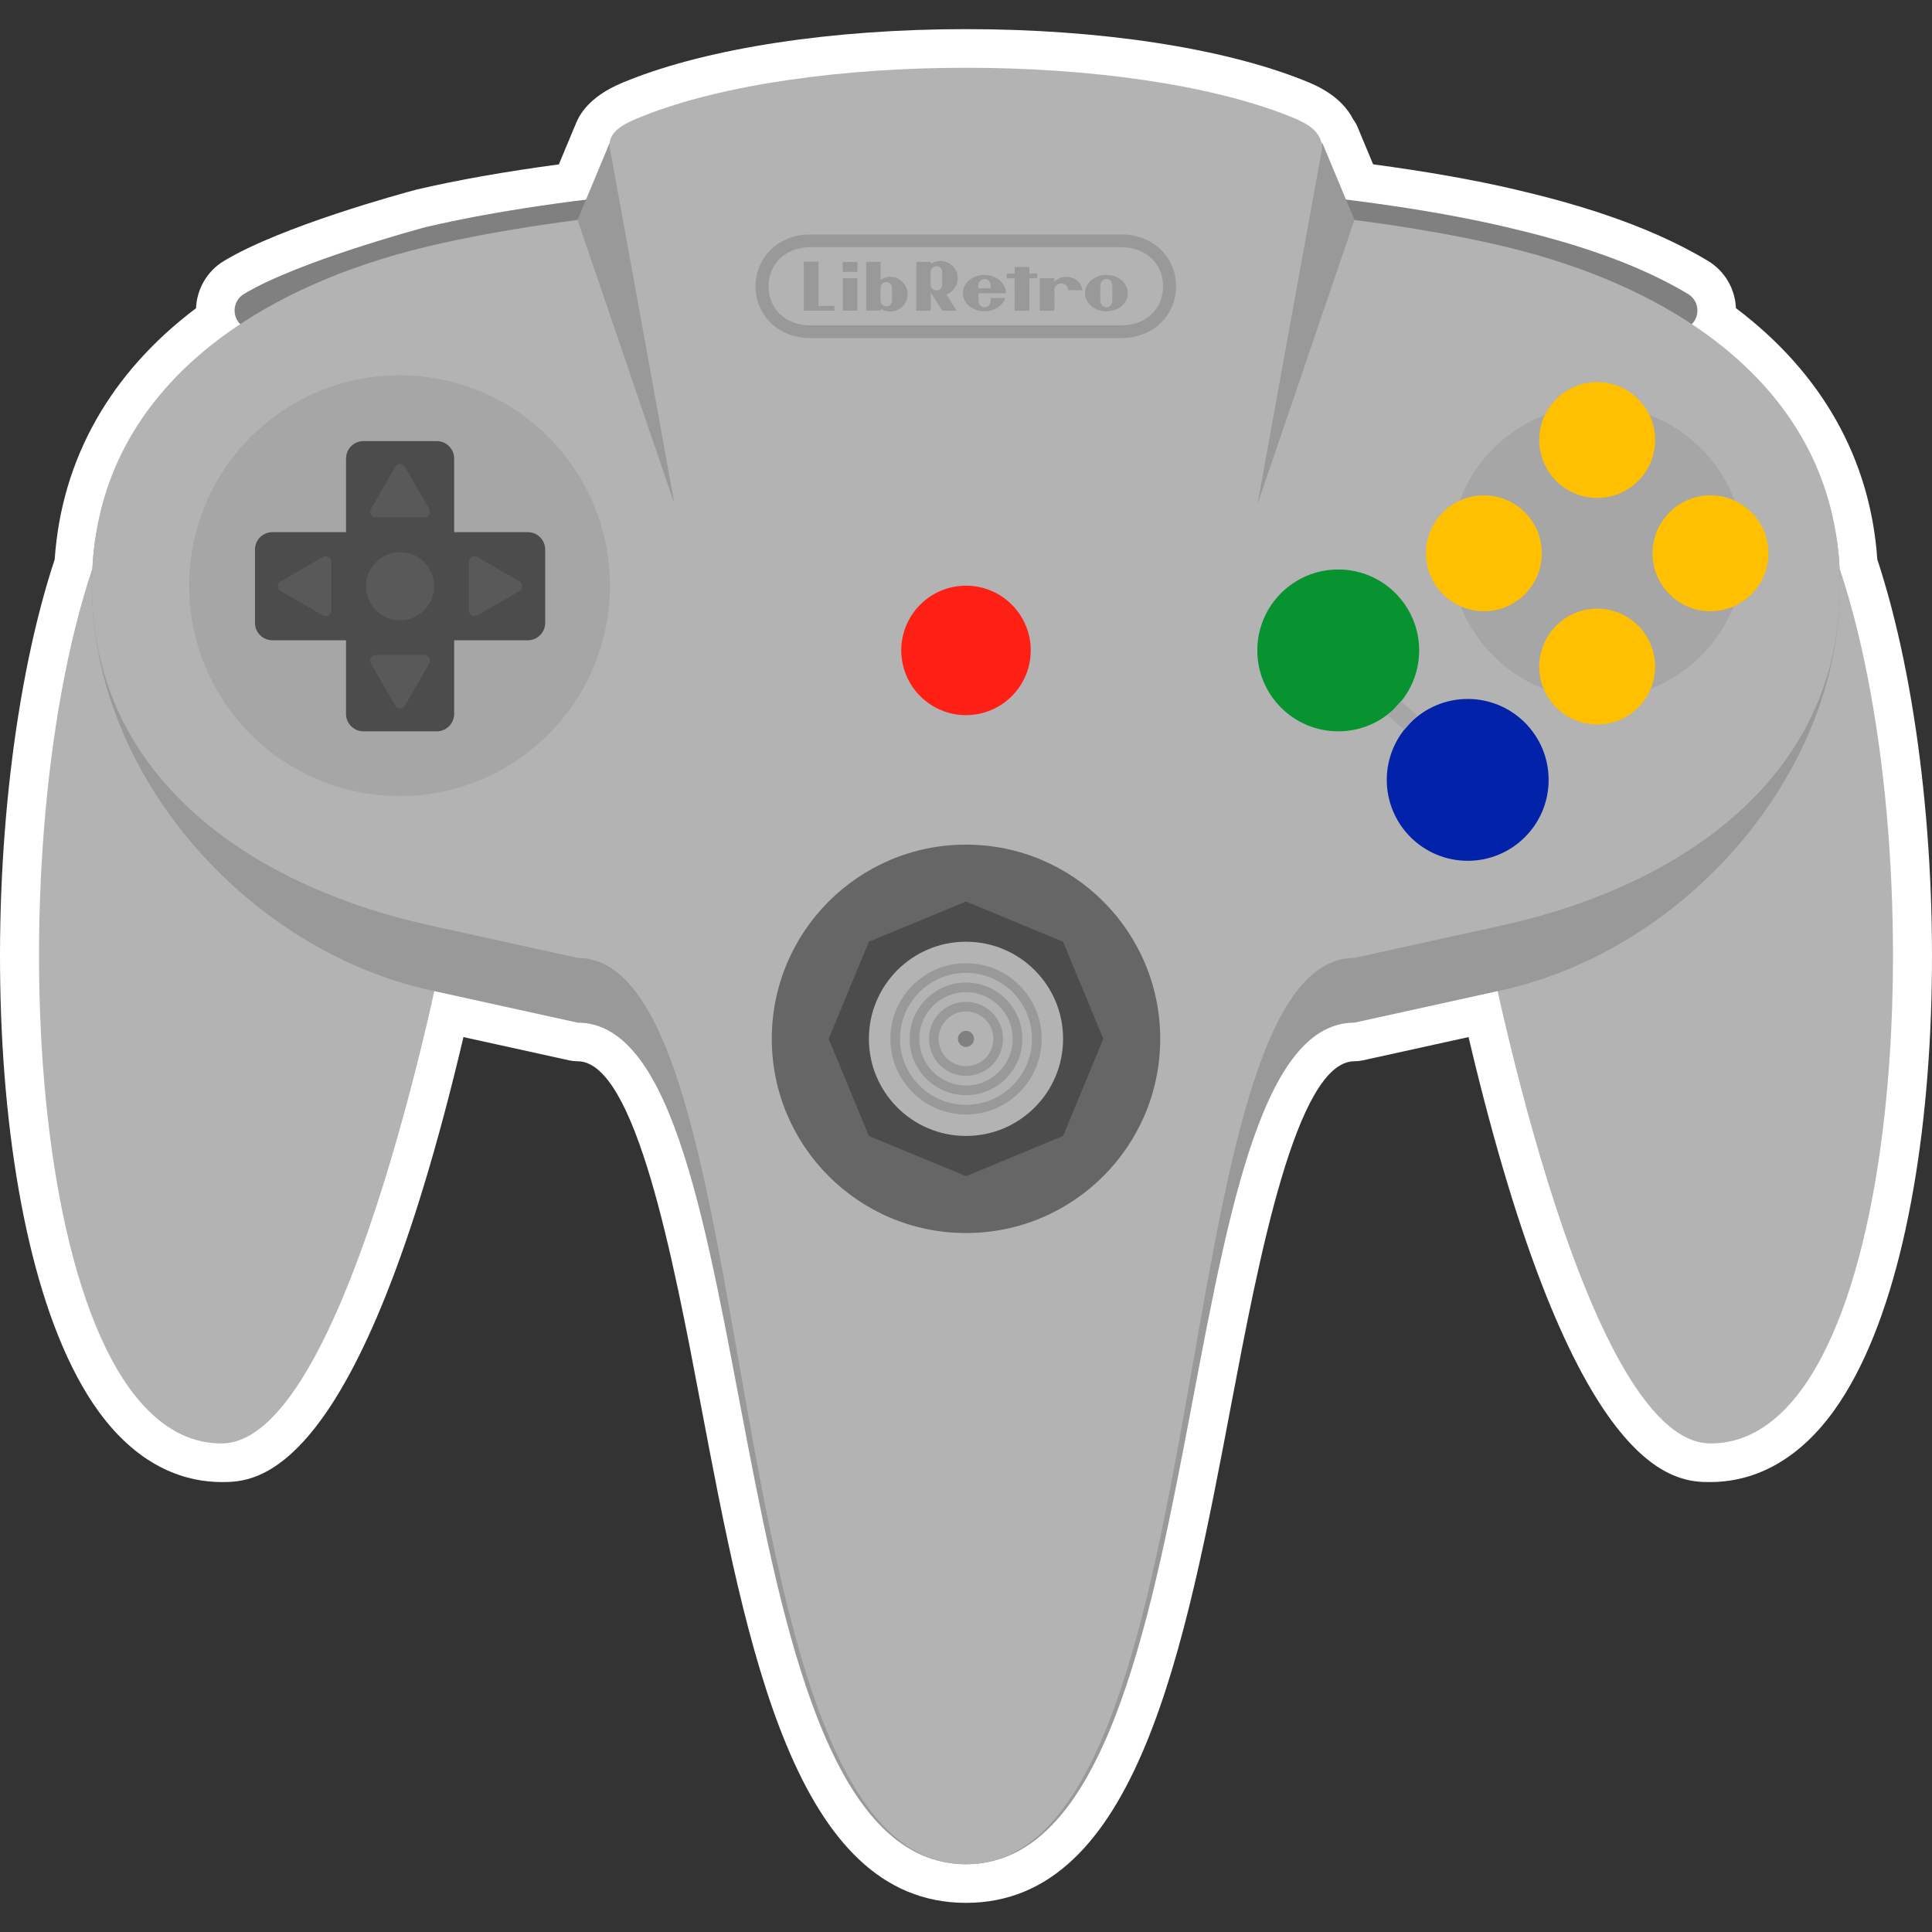 <?xml version="1.0" encoding="UTF-8" standalone="no"?>
<!-- Created with Inkscape (http://www.inkscape.org/) -->

<svg
   xmlns:dc="http://purl.org/dc/elements/1.1/"
   xmlns:cc="http://creativecommons.org/ns#"
   xmlns:rdf="http://www.w3.org/1999/02/22-rdf-syntax-ns#"
   xmlns:svg="http://www.w3.org/2000/svg"
   xmlns="http://www.w3.org/2000/svg"
   xmlns:sodipodi="http://sodipodi.sourceforge.net/DTD/sodipodi-0.dtd"
   xmlns:inkscape="http://www.inkscape.org/namespaces/inkscape"
   id="svg51286"
   version="1.1"
   inkscape:version="0.48.5 r10040"
   width="256"
   height="256"
   xml:space="preserve"
   sodipodi:docname="Nintendo - Nintendo 64.svg"
   inkscape:export-filename="/Users/margetts/Desktop/BAXY RetroActive/png_marked/Nintendo - Nintendo 64.png"
   inkscape:export-xdpi="90.099998"
   inkscape:export-ydpi="90.099998"><rect width="100%" height="100%" fill="#333333" stroke="none"/><defs
     id="defs51290"><clipPath
       clipPathUnits="userSpaceOnUse"
       id="clipPath51300"><path
         d="M 0,128 128,128 128,0 0,0 0,128 z"
         id="path51302"
         inkscape:connector-curvature="0" /></clipPath></defs><sodipodi:namedview
     pagecolor="#ffffff"
     bordercolor="#666666"
     borderopacity="1"
     objecttolerance="10"
     gridtolerance="10"
     guidetolerance="10"
     inkscape:pageopacity="0"
     inkscape:pageshadow="2"
     inkscape:window-width="1676"
     inkscape:window-height="1005"
     id="namedview51288"
     showgrid="false"
     inkscape:zoom="5.14375"
     inkscape:cx="55.601458"
     inkscape:cy="80"
     inkscape:window-x="4"
     inkscape:window-y="1"
     inkscape:window-maximized="1"
     inkscape:current-layer="g51294" /><g
     id="g51294"
     inkscape:groupmode="layer"
     inkscape:label="Nintendo - Nintendo 64"
     transform="matrix(1.25,0,0,-1.25,0,256)"><g
       id="g51296"
       transform="matrix(1.6,0,0,1.6,0,0.862)"><g
         id="g51298"
         clip-path="url(#clipPath51300)"><g
           id="g51304"
           transform="translate(124.376,90.401)"><path
             d="m 0,0 c -0.456,6.644 -3.675,12.355 -9.365,16.643 -0.053,1.248 -0.71,2.444 -1.854,3.133 -4.24,2.551 -9.336,3.925 -12.8,4.737 -2.674,0.626 -5.825,1.183 -9.384,1.66 l -1.021,2.45 c -0.08,0.191 -0.181,0.368 -0.299,0.529 -0.824,1.604 -2.522,2.284 -3.257,2.578 -5.402,2.161 -13.565,3.4 -22.396,3.4 -8.831,0 -16.994,-1.239 -22.396,-3.4 -0.835,-0.334 -2.824,-1.13 -3.496,-2.975 -0.021,-0.043 -0.041,-0.087 -0.06,-0.132 l -1.022,-2.454 c -3.572,-0.479 -6.735,-1.038 -9.421,-1.667 -0.976,-0.259 -8.972,-2.433 -12.771,-4.732 -1.142,-0.691 -1.795,-1.887 -1.847,-3.13 -5.688,-4.287 -8.907,-9.998 -9.363,-16.64 -5.351,-16.225 -5.085,-45.362 2.875,-56.405 2.815,-3.906 6,-4.725 8.177,-4.725 2.278,0 9.085,-0.002 16.029,29.481 l 7.011,-1.543 c 0.18,-0.039 0.365,-0.059 0.55,-0.059 3.852,0 6.35,-13.178 8.173,-22.799 3.072,-16.204 6.248,-32.959 17.561,-32.959 11.313,0 14.489,16.755 17.56,32.959 1.824,9.621 4.322,22.799 8.174,22.799 0.185,0 0.37,0.02 0.55,0.059 l 7.011,1.543 c 6.944,-29.483 13.751,-29.481 16.029,-29.481 2.177,0 5.362,0.819 8.177,4.725 C 5.085,-45.362 5.351,-16.225 0,0"
             style="fill:#ffffff;fill-opacity:1;fill-rule:nonzero;stroke:none"
             id="path51306"
             inkscape:connector-curvature="0" /></g><g
           id="g51308"
           transform="translate(6.098,89.731)"><path
             d="m 0,0 23.59,-23.59 c 0,0 -6.434,-34.312 -15.012,-34.312 C -4.289,-57.902 -6.434,-19.301 0,0"
             style="fill:#b3b3b3;fill-opacity:1;fill-rule:nonzero;stroke:none"
             id="path51310"
             inkscape:connector-curvature="0" /></g><g
           id="g51312"
           transform="translate(121.902,89.731)"><path
             d="m 0,0 -23.59,-23.59 c 0,0 6.434,-34.312 15.012,-34.312 C 4.289,-57.902 6.434,-19.301 0,0"
             style="fill:#b3b3b3;fill-opacity:1;fill-rule:nonzero;stroke:none"
             id="path51314"
             inkscape:connector-curvature="0" /></g><g
           id="g51316"
           transform="translate(111.179,105.608)"><path
             d="m 0,0 c -0.225,0 -0.452,0.059 -0.66,0.184 -3.626,2.18 -8.201,3.407 -11.33,4.139 -18.075,4.231 -52.256,4.231 -70.354,0.005 l -0.004,0 c -0.838,-0.23 -8.285,-2.29 -11.348,-4.143 -0.606,-0.362 -1.392,-0.171 -1.756,0.432 -0.367,0.605 -0.173,1.391 0.432,1.757 3.528,2.135 11.684,4.337 12.03,4.429 18.426,4.314 53.195,4.315 71.585,0.012 C -8.112,6.043 -3.276,4.743 0.66,2.375 1.264,2.012 1.459,1.226 1.097,0.62 0.857,0.221 0.432,0 0,0"
             style="fill:#808080;fill-opacity:1;fill-rule:nonzero;stroke:none"
             id="path51318"
             inkscape:connector-curvature="0" /></g><g
           id="g51320"
           transform="translate(28.52,106.888)"><path
             d="m 0,0 c 18.324,4.289 52.636,4.289 70.961,0 12.094,-2.832 22.421,-5.712 22.421,-18.134 l 0,-0.19 c 0,-12.422 -10.29,-24.042 -22.421,-26.711 l -9.747,-2.145 c -12.867,0 -8.578,-55.757 -25.734,-55.757 -17.156,0 -12.867,55.757 -25.734,55.757 L 0,-45.035 c -12.131,2.669 -22.422,14.288 -22.422,26.71 l 0,0.191 c 0,12.421 10.327,15.302 22.422,18.133 L 0,0 z"
             style="fill:#999999;fill-opacity:1;fill-rule:nonzero;stroke:none"
             id="path51322"
             inkscape:connector-curvature="0" /></g><g
           id="g51324"
           transform="translate(28.52,111.177)"><path
             d="m 0,0 c 18.324,4.289 52.636,4.289 70.961,0 12.094,-2.831 22.421,-10 22.421,-22.422 l 0,-0.191 c 0,-12.422 -10.29,-19.752 -22.421,-22.422 l -9.747,-2.144 c -12.867,0 -8.578,-60.047 -25.734,-60.047 -17.156,0 -12.867,60.047 -25.734,60.047 L 0,-45.035 c -12.131,2.67 -22.422,10 -22.422,22.422 l 0,0.191 C -22.422,-10 -12.095,-2.831 0,0"
             style="fill:#b3b3b3;fill-opacity:1;fill-rule:nonzero;stroke:none"
             id="path51326"
             inkscape:connector-curvature="0" /></g><g
           id="g51328"
           transform="translate(40.41,88.659)"><path
             d="m 0,0 c 0,-7.699 -6.241,-13.939 -13.939,-13.939 -7.699,0 -13.94,6.24 -13.94,13.939 0,7.699 6.241,13.939 13.94,13.939 C -6.241,13.939 0,7.699 0,0"
             style="fill:#a6a6a6;fill-opacity:1;fill-rule:nonzero;stroke:none"
             id="path51330"
             inkscape:connector-curvature="0" /></g><g
           id="g51332"
           transform="translate(34.966,92.205)"><path
             d="m 0,0 -4.877,0 0,4.877 c 0,0.638 -0.517,1.155 -1.155,1.155 l -4.853,0 c -0.638,0 -1.156,-0.517 -1.156,-1.155 l 0,-4.877 -4.877,0 c -0.638,0 -1.155,-0.517 -1.155,-1.155 l 0,-4.853 c 0,-0.638 0.517,-1.156 1.155,-1.156 l 4.877,0 0,-4.877 c 0,-0.638 0.518,-1.155 1.156,-1.155 l 4.853,0 c 0.638,0 1.155,0.517 1.155,1.155 l 0,4.877 4.877,0 c 0.638,0 1.155,0.518 1.155,1.156 l 0,4.853 C 1.155,-0.517 0.638,0 0,0"
             style="fill:#4c4c4c;fill-opacity:1;fill-rule:nonzero;stroke:none"
             id="path51334"
             inkscape:connector-curvature="0" /></g><g
           id="g51336"
           transform="translate(24.251,88.623)"><path
             d="M 0,0 C 0,1.246 1.01,2.255 2.256,2.255 3.501,2.255 4.511,1.246 4.511,0 4.511,-1.246 3.501,-2.256 2.255,-2.256 1.01,-2.255 0,-1.246 0,0"
             style="fill:#595959;fill-opacity:1;fill-rule:nonzero;stroke:none"
             id="path51338"
             inkscape:connector-curvature="0" /></g><g
           id="g51340"
           transform="translate(18.594,88.942)"><path
             d="M 0,0 2.801,1.617 C 3.046,1.759 3.354,1.581 3.354,1.297 l 0,-3.233 c 0,-0.284 -0.308,-0.461 -0.553,-0.319 L 0,-0.639 C -0.246,-0.497 -0.246,-0.142 0,0"
             style="fill:#595959;fill-opacity:1;fill-rule:nonzero;stroke:none"
             id="path51342"
             inkscape:connector-curvature="0" /></g><g
           id="g51344"
           transform="translate(34.42,88.304)"><path
             d="m 0,0 -2.801,-1.617 c -0.245,-0.142 -0.553,0.036 -0.553,0.32 l 0,3.233 c 0,0.284 0.308,0.461 0.553,0.319 L 0,0.639 C 0.246,0.497 0.246,0.142 0,0"
             style="fill:#595959;fill-opacity:1;fill-rule:nonzero;stroke:none"
             id="path51346"
             inkscape:connector-curvature="0" /></g><g
           id="g51348"
           transform="translate(26.826,96.536)"><path
             d="M 0,0 1.617,-2.801 C 1.759,-3.046 1.581,-3.354 1.297,-3.354 l -3.233,0 c -0.284,0 -0.461,0.308 -0.319,0.553 L -0.639,0 C -0.497,0.246 -0.142,0.246 0,0"
             style="fill:#595959;fill-opacity:1;fill-rule:nonzero;stroke:none"
             id="path51350"
             inkscape:connector-curvature="0" /></g><g
           id="g51352"
           transform="translate(26.188,80.71)"><path
             d="m 0,0 -1.617,2.801 c -0.142,0.245 0.036,0.553 0.32,0.553 l 3.233,0 c 0.284,0 0.461,-0.308 0.319,-0.553 L 0.639,0 C 0.497,-0.246 0.142,-0.246 0,0"
             style="fill:#595959;fill-opacity:1;fill-rule:nonzero;stroke:none"
             id="path51354"
             inkscape:connector-curvature="0" /></g><g
           id="g51356"
           transform="translate(76.867,58.636)"><path
             d="m 0,0 c 0,-7.106 -5.761,-12.867 -12.867,-12.867 -7.106,0 -12.867,5.761 -12.867,12.867 0,7.106 5.761,12.867 12.867,12.867 C -5.761,12.867 0,7.106 0,0"
             style="fill:#666666;fill-opacity:1;fill-rule:nonzero;stroke:none"
             id="path51358"
             inkscape:connector-curvature="0" /></g><g
           id="g51360"
           transform="translate(70.433,52.202)"><path
             d="M 0,0 -6.434,-2.665 -12.867,0 l -2.665,6.434 2.665,6.433 6.433,2.665 L 0,12.867 2.665,6.434 0,0 z"
             style="fill:#4c4c4c;fill-opacity:1;fill-rule:nonzero;stroke:none"
             id="path51362"
             inkscape:connector-curvature="0" /></g><g
           id="g51364"
           transform="translate(70.433,58.636)"><path
             d="m 0,0 c 0,-3.553 -2.88,-6.434 -6.434,-6.434 -3.553,0 -6.433,2.881 -6.433,6.434 0,3.553 2.88,6.434 6.433,6.434 C -2.88,6.434 0,3.553 0,0"
             style="fill:#b3b3b3;fill-opacity:1;fill-rule:nonzero;stroke:none"
             id="path51366"
             inkscape:connector-curvature="0" /></g><g
           id="g51368"
           transform="translate(68.289,84.37)"><path
             d="m 0,0 c 0,-2.369 -1.92,-4.289 -4.289,-4.289 -2.369,0 -4.289,1.92 -4.289,4.289 0,2.369 1.92,4.289 4.289,4.289 C -1.92,4.289 0,2.369 0,0"
             style="fill:#fe2015;fill-opacity:1;fill-rule:nonzero;stroke:none"
             id="path51370"
             inkscape:connector-curvature="0" /></g><g
           id="g51372"
           transform="translate(94.023,84.37)"><path
             d="m 0,0 c 0,-2.961 -2.4,-5.361 -5.361,-5.361 -2.961,0 -5.362,2.4 -5.362,5.361 0,2.961 2.401,5.361 5.362,5.361 C -2.4,5.361 0,2.961 0,0"
             style="fill:#069330;fill-opacity:1;fill-rule:nonzero;stroke:none"
             id="path51374"
             inkscape:connector-curvature="0" /></g><g
           id="g51376"
           transform="translate(102.601,75.792)"><path
             d="m 0,0 c 0,-2.961 -2.4,-5.361 -5.361,-5.361 -2.961,0 -5.362,2.4 -5.362,5.361 0,2.961 2.401,5.361 5.362,5.361 C -2.4,5.361 0,2.961 0,0"
             style="fill:#0222a9;fill-opacity:1;fill-rule:nonzero;stroke:none"
             id="path51378"
             inkscape:connector-curvature="0" /></g><g
           id="g51380"
           transform="translate(115.543,90.879)"><path
             d="m 0,0 c 0,-5.371 -4.354,-9.725 -9.725,-9.725 -5.371,0 -9.725,4.354 -9.725,9.725 0,5.371 4.354,9.725 9.725,9.725 C -4.354,9.725 0,5.371 0,0"
             style="fill:#a6a6a6;fill-opacity:1;fill-rule:nonzero;stroke:none"
             id="path51382"
             inkscape:connector-curvature="0" /></g><g
           id="g51384"
           transform="translate(102.151,90.804)"><path
             d="m 0,0 c 0,-2.12 -1.719,-3.838 -3.838,-3.838 -2.12,0 -3.839,1.718 -3.839,3.838 0,2.12 1.719,3.838 3.839,3.838 C -1.719,3.838 0,2.12 0,0"
             style="fill:#ffc001;fill-opacity:1;fill-rule:nonzero;stroke:none"
             id="path51386"
             inkscape:connector-curvature="0" /></g><g
           id="g51388"
           transform="translate(117.162,90.804)"><path
             d="m 0,0 c 0,-2.12 -1.719,-3.838 -3.838,-3.838 -2.12,0 -3.839,1.718 -3.839,3.838 0,2.12 1.719,3.838 3.839,3.838 C -1.719,3.838 0,2.12 0,0"
             style="fill:#ffc001;fill-opacity:1;fill-rule:nonzero;stroke:none"
             id="path51390"
             inkscape:connector-curvature="0" /></g><g
           id="g51392"
           transform="translate(105.818,94.471)"><path
             d="m 0,0 c -2.12,0 -3.838,1.719 -3.838,3.838 0,2.12 1.718,3.839 3.838,3.839 2.12,0 3.838,-1.719 3.838,-3.839 C 3.838,1.719 2.12,0 0,0"
             style="fill:#ffc001;fill-opacity:1;fill-rule:nonzero;stroke:none"
             id="path51394"
             inkscape:connector-curvature="0" /></g><g
           id="g51396"
           transform="translate(105.818,79.46)"><path
             d="m 0,0 c -2.12,0 -3.838,1.719 -3.838,3.838 0,2.12 1.718,3.839 3.838,3.839 2.12,0 3.838,-1.719 3.838,-3.839 C 3.838,1.719 2.12,0 0,0"
             style="fill:#ffc001;fill-opacity:1;fill-rule:nonzero;stroke:none"
             id="path51398"
             inkscape:connector-curvature="0" /></g><g
           id="g51400"
           transform="translate(44.699,94.021)"><path
             d="M 0,0 -4.289,24.019 -6.434,18.872 0,0 z"
             style="fill:#999999;fill-opacity:1;fill-rule:nonzero;stroke:none"
             id="path51402"
             inkscape:connector-curvature="0" /></g><g
           id="g51404"
           transform="translate(83.301,94.021)"><path
             d="M 0,0 4.289,24.019 6.434,18.872 0,0 z"
             style="fill:#999999;fill-opacity:1;fill-rule:nonzero;stroke:none"
             id="path51406"
             inkscape:connector-curvature="0" /></g><g
           id="g51408"
           transform="translate(42.555,119.755)"><path
             d="m 0,0 c 10.723,4.289 32.168,4.289 42.89,0 1.103,-0.441 2.145,-0.956 2.145,-2.145 l -4.289,-23.589 -38.601,0 -4.29,23.589 C -2.357,-0.976 -1.103,-0.441 0,0"
             style="fill:#b3b3b3;fill-opacity:1;fill-rule:nonzero;stroke:none"
             id="path51410"
             inkscape:connector-curvature="0" /></g><g
           id="g51412"
           transform="translate(74.267,105.906)"><path
             d="m 0,0 -20.558,0 c -1.737,-0.006 -2.792,1.159 -2.792,2.588 0,1.43 1.062,2.586 2.792,2.59 L 0,5.178 C 1.73,5.174 2.791,4.018 2.791,2.588 2.791,1.159 1.736,-0.006 0,0 m 0.01,6.022 -20.579,0 c -2.177,0.005 -3.64,-1.561 -3.64,-3.438 0,-1.877 1.46,-3.425 3.643,-3.426 l 20.573,0 c 2.184,0.001 3.644,1.549 3.644,3.426 0,1.877 -1.463,3.443 -3.641,3.438"
             style="fill:#999999;fill-opacity:1;fill-rule:nonzero;stroke:none"
             id="path51414"
             inkscape:connector-curvature="0" /></g><g
           id="g51416"
           transform="translate(67.223,109.776)"><path
             d="m 0,0 0.972,0 0,-0.434 0.526,0 0,-0.321 -0.526,0 0.001,-2.144 -0.974,0 0.001,2.144 -0.528,0 0,0.32 0.529,0 L 0,0 z"
             style="fill:#999999;fill-opacity:1;fill-rule:nonzero;stroke:none"
             id="path51418"
             inkscape:connector-curvature="0" /></g><path
           d="m 55.835,109.026 0.971,0 0,-2.148 -0.971,0 0,2.148 z"
           style="fill:#999999;fill-opacity:1;fill-rule:nonzero;stroke:none"
           id="path51420"
           inkscape:connector-curvature="0" /><path
           d="m 55.833,110.109 0.974,0 0,-0.66 -0.974,0 0,0.66 z"
           style="fill:#999999;fill-opacity:1;fill-rule:nonzero;stroke:none"
           id="path51422"
           inkscape:connector-curvature="0" /><g
           id="g51424"
           transform="translate(73.694,108.042)"><path
             d="m 0,0 0,0 c 0,-0.006 -0.001,-0.325 -0.001,-0.454 0,-0.342 -0.202,-0.483 -0.397,-0.483 -0.194,0 -0.398,0.141 -0.398,0.483 l 0,0.463 c 0,0 0.001,0.318 0.001,0.448 0,0.341 0.203,0.481 0.397,0.481 0.194,0 0.397,-0.14 0.397,-0.481 0,-0.13 0,-0.37 0.001,-0.457 L 0,0.001 0,0 z m -0.39,1.204 c -0.784,0 -1.421,-0.54 -1.421,-1.206 0,-0.666 0.637,-1.206 1.421,-1.206 0.784,0 1.419,0.54 1.419,1.206 0,0.666 -0.635,1.206 -1.419,1.206"
             style="fill:#999999;fill-opacity:1;fill-rule:nonzero;stroke:none"
             id="path51426"
             inkscape:connector-curvature="0" /></g><g
           id="g51428"
           transform="translate(58.339,108.353)"><path
             d="m 0,0 c 0,0.333 0.23,0.418 0.38,0.418 0.155,0 0.382,-0.085 0.382,-0.418 0,-0.11 -0.001,-0.382 -0.001,-0.382 0,0 0.001,-0.269 0.001,-0.383 0,-0.331 -0.227,-0.418 -0.381,-0.418 C 0.23,-1.183 0,-1.096 0,-0.765 L 0,-0.384 0,0 z m -0.952,1.762 0,-3.231 0.961,0 c 0,0 0.001,0.105 0.001,0.124 0.371,-0.233 0.79,-0.232 1.118,-0.08 0.087,0.041 0.664,0.317 0.664,1.065 0,0.567 -0.535,1.187 -1.235,1.125 C 0.326,0.745 0.162,0.661 0.007,0.573 l 0,1.189 -0.959,0 z"
             style="fill:#999999;fill-opacity:1;fill-rule:nonzero;stroke:none"
             id="path51430"
             inkscape:connector-curvature="0" /></g><g
           id="g51432"
           transform="translate(64.888,108.784)"><path
             d="m 0,0 c 0.076,0.132 0.215,0.196 0.341,0.196 l 0,0 0.001,0 -0.001,0 C 0.469,0.196 0.608,0.132 0.684,0 0.745,-0.107 0.748,-0.233 0.746,-0.422 l -0.81,0 C -0.066,-0.233 -0.062,-0.107 0,0 m 0.744,-1.199 c 0,-0.394 -0.259,-0.481 -0.402,-0.481 -0.144,0 -0.406,0.087 -0.406,0.481 0,0.117 0,0.443 0,0.443 l 1.83,0 c 0,0.667 -0.643,1.219 -1.433,1.219 -0.79,0 -1.431,-0.54 -1.431,-1.207 0,-0.666 0.641,-1.206 1.431,-1.206 0.655,0 1.209,0.374 1.378,0.881 L 0.743,-1.07 c 0,0 0.001,-0.009 0.001,-0.129"
             style="fill:#999999;fill-opacity:1;fill-rule:nonzero;stroke:none"
             id="path51434"
             inkscape:connector-curvature="0" /></g><g
           id="g51436"
           transform="translate(54.226,107.197)"><path
             d="m 0,0 0,2.927 -0.973,0 0,-2.927 0,-0.319 0.973,0 1.053,0 L 1.053,0 0,0 z"
             style="fill:#999999;fill-opacity:1;fill-rule:nonzero;stroke:none"
             id="path51438"
             inkscape:connector-curvature="0" /></g><g
           id="g51440"
           transform="translate(70.758,108.239)"><path
             d="M 0,0 0.952,0 C 0.854,0.694 0.205,0.894 -0.13,0.885 -0.451,0.876 -0.718,0.738 -0.904,0.561 c -0.001,0.053 0,0.226 0,0.226 l -0.965,-0.001 0,-2.148 0.965,0 c 0,0 -0.001,1.32 -0.001,1.411 0,0.187 0.196,0.396 0.461,0.396 C -0.18,0.445 0,0.236 0,0.049 L 0,0 z"
             style="fill:#999999;fill-opacity:1;fill-rule:nonzero;stroke:none"
             id="path51442"
             inkscape:connector-curvature="0" /></g><g
           id="g51444"
           transform="translate(61.659,109.023)"><path
             d="M 0,0 0,0.381 C 0,0.713 0.23,0.8 0.381,0.8 c 0.154,0 0.381,-0.087 0.381,-0.419 0,-0.114 -0.001,-0.383 -0.001,-0.383 0,0 0.001,-0.272 0.001,-0.382 0,-0.333 -0.227,-0.417 -0.382,-0.417 C 0.23,-0.801 0,-0.717 0,-0.384 L 0,0 z M 1.792,-0.024 C 1.792,0.724 1.215,1 1.128,1.041 0.8,1.193 0.381,1.194 0.01,0.961 0.01,0.98 0.009,1.085 0.009,1.085 l -0.961,0 0,-3.231 0.959,0 0,1.189 C 0.011,-0.959 0.016,-0.961 0.02,-0.964 l 0.752,-1.182 0.952,0 -0.679,1.067 c 0.446,0.175 0.747,0.63 0.747,1.055"
             style="fill:#999999;fill-opacity:1;fill-rule:nonzero;stroke:none"
             id="path51446"
             inkscape:connector-curvature="0" /></g><g
           id="g51448"
           transform="translate(64,63.647)"><path
             d="m 0,0 c -2.763,0 -5.011,-2.248 -5.011,-5.011 0,-2.764 2.248,-5.012 5.011,-5.012 2.763,0 5.011,2.248 5.011,5.012 C 5.011,-2.248 2.763,0 0,0"
             style="fill:#999999;fill-opacity:1;fill-rule:nonzero;stroke:none"
             id="path51450"
             inkscape:connector-curvature="0" /></g><g
           id="g51452"
           transform="translate(64,63.007)"><path
             d="m 0,0 c -2.41,0 -4.372,-1.961 -4.372,-4.372 0,-2.41 1.962,-4.371 4.372,-4.371 2.41,0 4.372,1.961 4.372,4.371 C 4.372,-1.961 2.41,0 0,0"
             style="fill:#b3b3b3;fill-opacity:1;fill-rule:nonzero;stroke:none"
             id="path51454"
             inkscape:connector-curvature="0" /></g><g
           id="g51456"
           transform="translate(64,62.367)"><path
             d="m 0,0 c -2.058,0 -3.732,-1.674 -3.732,-3.732 0,-2.058 1.674,-3.732 3.732,-3.732 2.058,0 3.732,1.674 3.732,3.732 C 3.732,-1.674 2.058,0 0,0"
             style="fill:#999999;fill-opacity:1;fill-rule:nonzero;stroke:none"
             id="path51458"
             inkscape:connector-curvature="0" /></g><g
           id="g51460"
           transform="translate(64,61.727)"><path
             d="m 0,0 c -1.705,0 -3.092,-1.387 -3.092,-3.092 0,-1.705 1.387,-3.092 3.092,-3.092 1.705,0 3.092,1.387 3.092,3.092 C 3.092,-1.387 1.705,0 0,0"
             style="fill:#b3b3b3;fill-opacity:1;fill-rule:nonzero;stroke:none"
             id="path51462"
             inkscape:connector-curvature="0" /></g><g
           id="g51464"
           transform="translate(64,61.088)"><path
             d="m 0,0 c -1.352,0 -2.452,-1.1 -2.452,-2.452 0,-1.353 1.1,-2.453 2.452,-2.453 1.352,0 2.452,1.1 2.452,2.453 C 2.452,-1.1 1.352,0 0,0"
             style="fill:#999999;fill-opacity:1;fill-rule:nonzero;stroke:none"
             id="path51466"
             inkscape:connector-curvature="0" /></g><g
           id="g51468"
           transform="translate(65.813,58.635)"><path
             d="m 0,0 c 0,-1.001 -0.812,-1.813 -1.813,-1.813 -1.001,0 -1.812,0.812 -1.812,1.813 0,1.001 0.811,1.813 1.812,1.813 C -0.812,1.813 0,1.001 0,0"
             style="fill:#b3b3b3;fill-opacity:1;fill-rule:nonzero;stroke:none"
             id="path51470"
             inkscape:connector-curvature="0" /></g><g
           id="g51472"
           transform="translate(64.533,58.635)"><path
             d="m 0,0 c 0,-0.294 -0.239,-0.533 -0.533,-0.533 -0.295,0 -0.533,0.239 -0.533,0.533 0,0.294 0.238,0.533 0.533,0.533 C -0.239,0.533 0,0.294 0,0"
             style="fill:#808080;fill-opacity:1;fill-rule:nonzero;stroke:none"
             id="path51474"
             inkscape:connector-curvature="0" /></g><g
           id="g51476"
           transform="translate(93.024,79.105)"><path
             d="M 0,0 -1.06,0.942 -0.21,1.899 0.85,0.957 0,0 z"
             style="fill:#a6a6a6;fill-opacity:1;fill-rule:nonzero;stroke:none"
             id="path51478"
             inkscape:connector-curvature="0" /></g></g></g></g></svg>